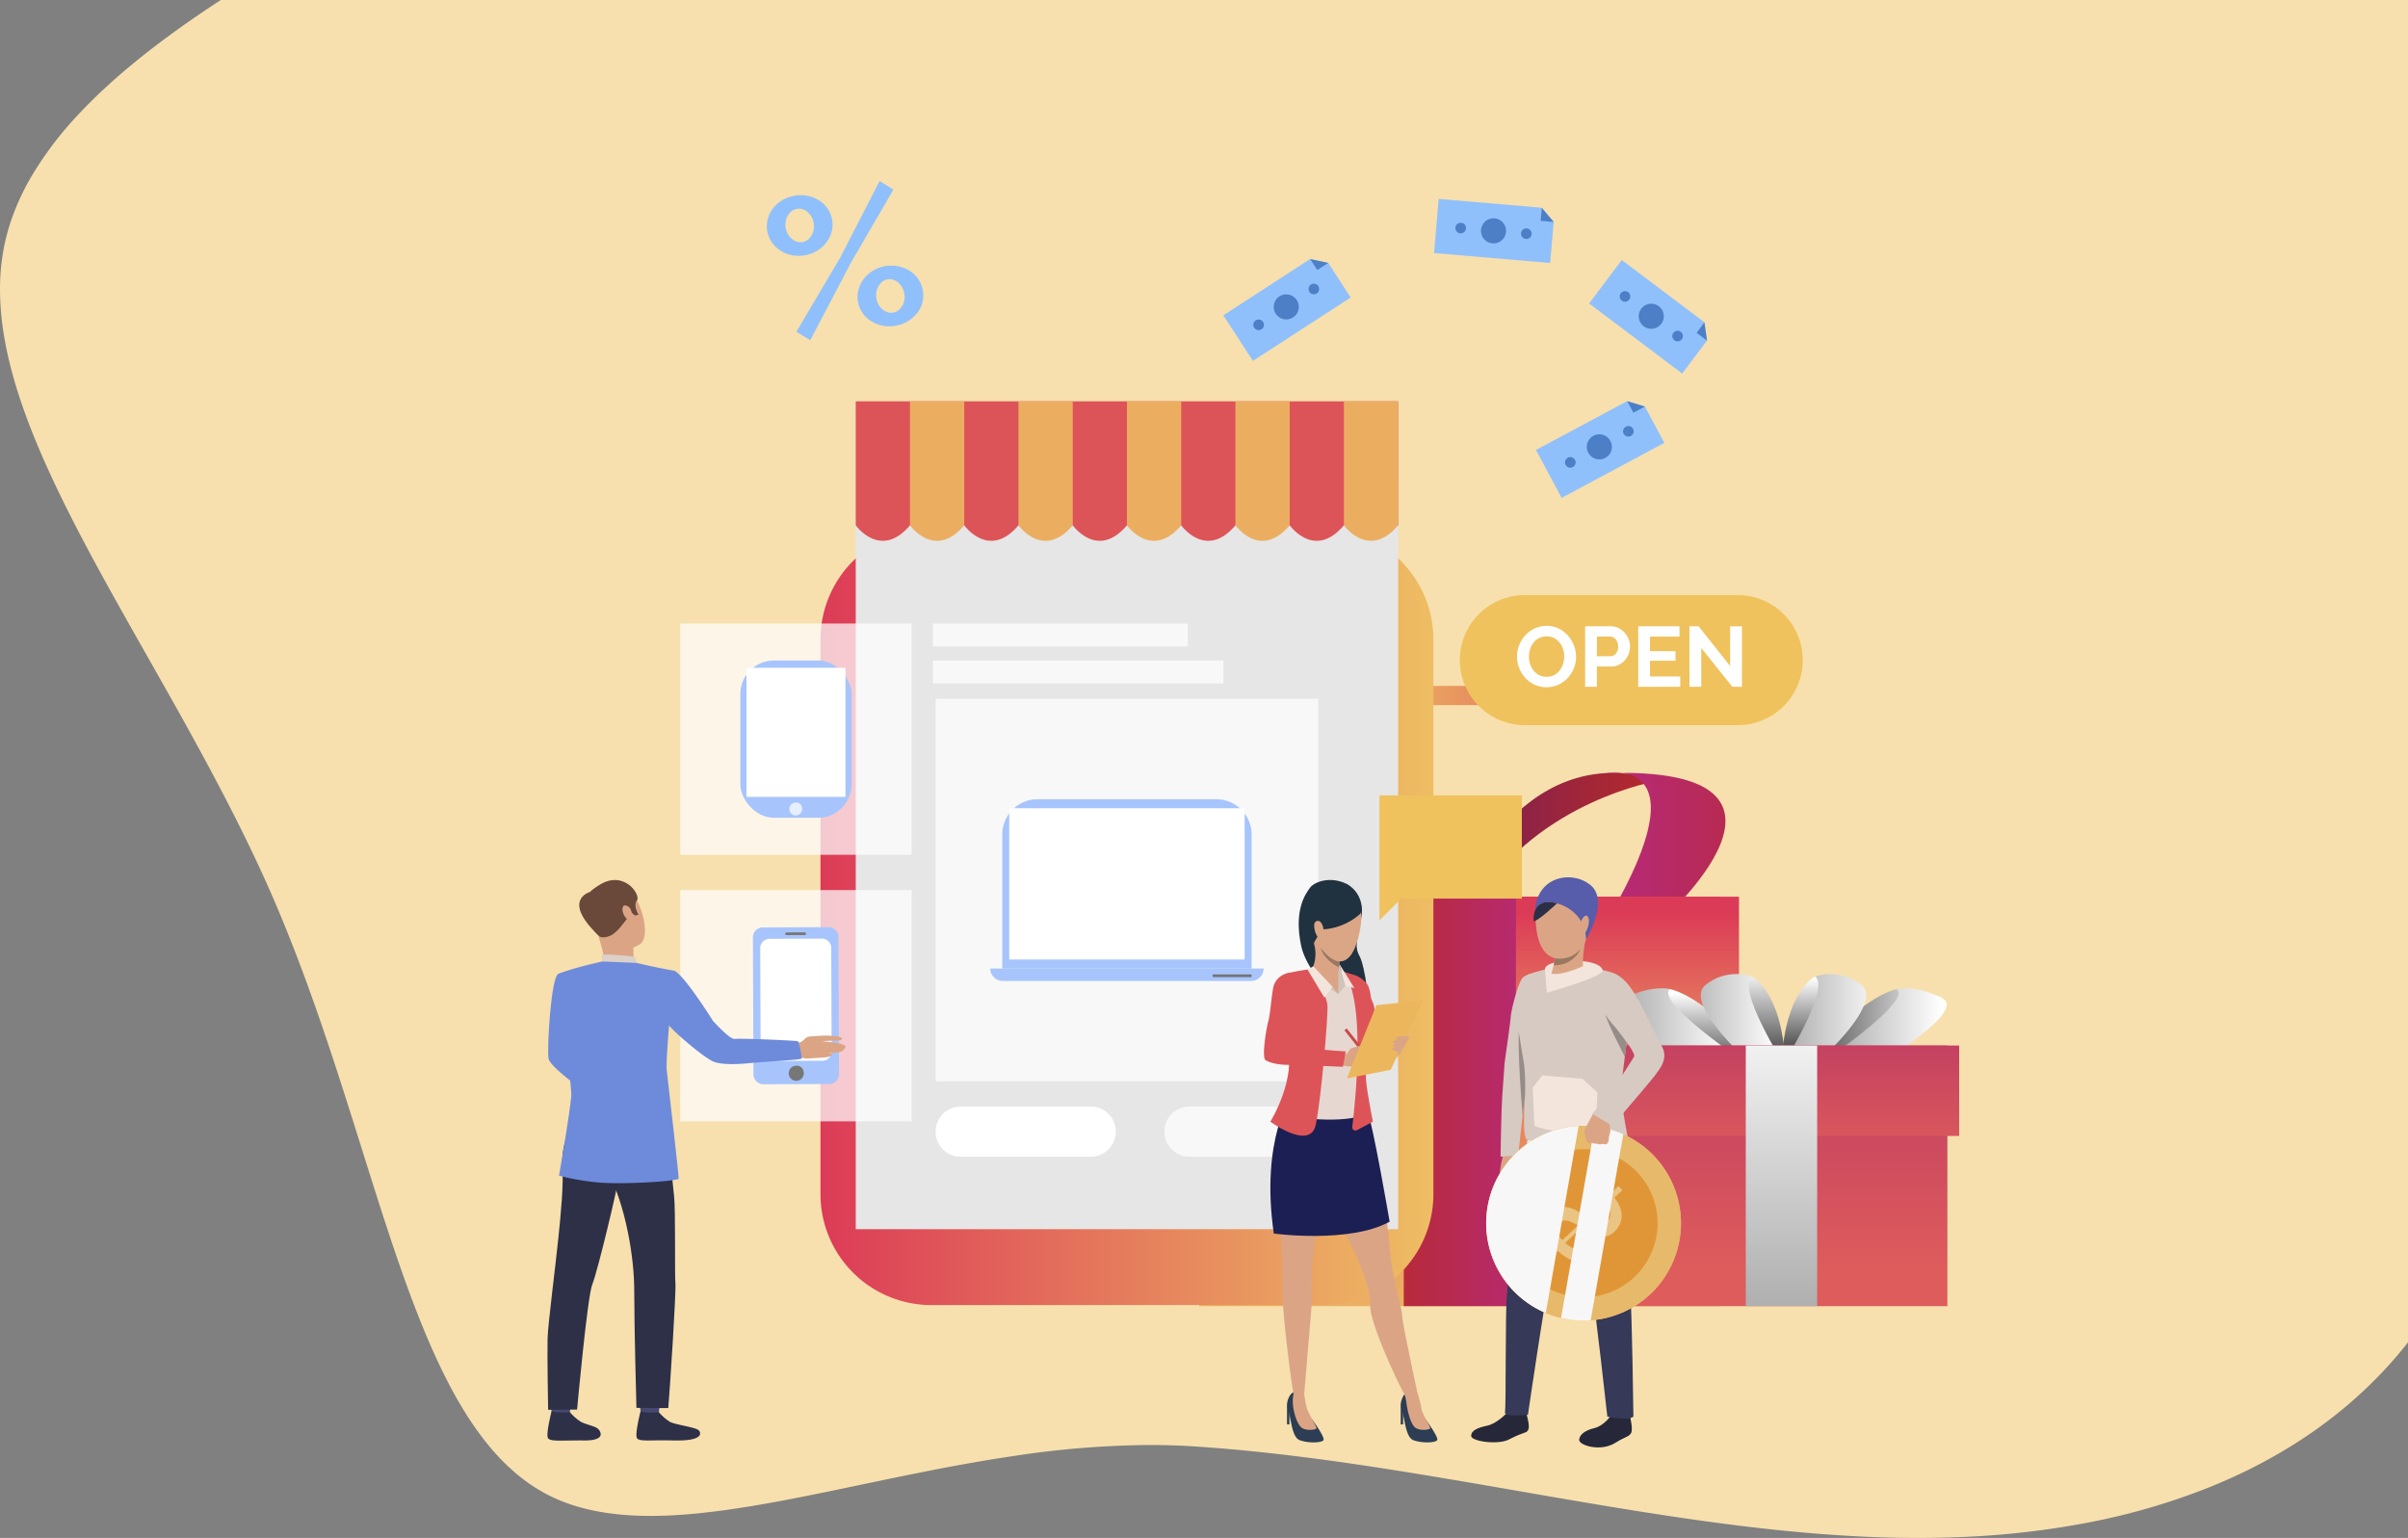 <svg xmlns="http://www.w3.org/2000/svg" xmlns:xlink="http://www.w3.org/1999/xlink" width="844.817" height="539.648" viewBox="0 0 844.817 539.648">
  <rect x="0" y="0" width="844.817" height="539.648" fill="#808080" stroke="none"/>
  <defs>
    <linearGradient id="linear-gradient" y1="0.5" x2="1" y2="0.5" gradientUnits="objectBoundingBox">
      <stop offset="0" stop-color="#761e51"/>
      <stop offset="1" stop-color="#b72a2a"/>
    </linearGradient>
    <linearGradient id="linear-gradient-2" y1="0.5" x2="1" y2="0.5" gradientUnits="objectBoundingBox">
      <stop offset="0" stop-color="#b72a7b"/>
      <stop offset="1" stop-color="#b72a2a"/>
    </linearGradient>
    <linearGradient id="linear-gradient-3" y1="0.5" x2="1" y2="0.5" gradientUnits="objectBoundingBox">
      <stop offset="0" stop-color="#7a1f53"/>
      <stop offset="1" stop-color="#b72a2a"/>
    </linearGradient>
    <linearGradient id="linear-gradient-5" x1="0.5" y1="1.141" x2="0.5" y2="-0.217" gradientUnits="objectBoundingBox">
      <stop offset="0" stop-color="#eebe63"/>
      <stop offset="1" stop-color="#dc3b57"/>
    </linearGradient>
    <linearGradient id="linear-gradient-6" y1="1.902" y2="0.131" xlink:href="#linear-gradient-5"/>
    <linearGradient id="linear-gradient-7" x1="1.256" y1="0.5" x2="-0.306" y2="0.5" xlink:href="#linear-gradient-2"/>
    <linearGradient id="linear-gradient-8" x1="0.5" y1="0.838" x2="0.5" y2="-0.055" gradientUnits="objectBoundingBox">
      <stop offset="0.005" stop-color="#595959"/>
      <stop offset="1" stop-color="#fff"/>
    </linearGradient>
    <linearGradient id="linear-gradient-9" x1="0.5" y1="1.177" x2="0.5" y2="0.059" xlink:href="#linear-gradient-8"/>
    <linearGradient id="linear-gradient-10" y1="0.5" x2="1" y2="0.5" gradientUnits="objectBoundingBox">
      <stop offset="0.005" stop-color="#b0b0b0"/>
      <stop offset="1" stop-color="#fff"/>
    </linearGradient>
    <linearGradient id="linear-gradient-12" x1="0.5" y1="0.79" x2="0.5" y2="0.052" xlink:href="#linear-gradient-8"/>
    <linearGradient id="linear-gradient-13" x1="0" y1="0.5" x2="1" y2="0.5" xlink:href="#linear-gradient-8"/>
    <linearGradient id="linear-gradient-16" x1="0.5" y1="0.854" x2="0.5" y2="-0.262" gradientUnits="objectBoundingBox">
      <stop offset="0" stop-color="#de5c5c"/>
      <stop offset="1" stop-color="#b73364"/>
    </linearGradient>
    <linearGradient id="linear-gradient-17" x1="0.5" y1="1.282" x2="0.5" y2="-0.665" xlink:href="#linear-gradient-16"/>
    <linearGradient id="linear-gradient-18" x1="0.5" y1="0.992" x2="0.5" y2="-0.209" xlink:href="#linear-gradient-10"/>
    <linearGradient id="linear-gradient-19" x1="0" y1="0.5" x2="1" y2="0.5" xlink:href="#linear-gradient-5"/>
  </defs>
  <g id="N-Home_4" data-name="N-Home – 4" transform="translate(-510.756 0)">
    <path id="N-Home_4-2" data-name="N-Home – 4" d="M3288.645,2022.667c-10.876,0-22.091-.46-34.285-1.409-10.869-.845-22.277-2.062-34.875-3.719-23.412-3.08-47.52-7.262-70.834-11.306-18.857-3.271-38.357-6.654-57.464-9.451-21.437-3.139-40.059-5.187-56.93-6.261-4.847-.309-9.879-.465-14.958-.465a328.514,328.514,0,0,0-48.083,3.887c-16.338,2.412-32.429,5.679-46.228,8.552-2.368.493-4.755.993-7.064,1.476l-.065.014c-26.884,5.63-52.276,10.948-73.864,10.948-14.5,0-26.245-2.4-35.906-7.328a59.491,59.491,0,0,1-11.4-7.657,77.554,77.554,0,0,1-10.013-10.359c-5.928-7.329-11.421-16.394-16.793-27.711-10.068-21.212-18.362-47.626-27.144-75.591-4.554-14.5-9.263-29.5-14.479-44.638-5.9-17.136-11.624-31.984-17.488-45.393-12.682-28.843-28.325-56.456-43.454-83.161-15.517-27.391-30.174-53.263-39.885-77.485-5.2-12.96-8.567-24.413-10.306-35.011a98.865,98.865,0,0,1-1.369-16.469,76.447,76.447,0,0,1,1.677-15.739,74.649,74.649,0,0,1,3.739-12.094,88.158,88.158,0,0,1,5.758-11.634,124.618,124.618,0,0,1,16.812-22c12.111-12.862,28.293-25.831,49.472-39.647h767.359v471.025c-17.264,21.987-40.576,39.037-69.288,50.677a233.071,233.071,0,0,1-43.308,12.625,299.813,299.813,0,0,1-46.745,5.1C3297.143,2022.593,3292.908,2022.667,3288.645,2022.667Z" transform="translate(-2105 -1483.019)" fill="#f7e0ad"/>
    <g id="Group_693" data-name="Group 693" transform="translate(-552.631)">
      <g id="Group_692" data-name="Group 692" transform="translate(1255.457 63.537)">
        <g id="Group_691" data-name="Group 691">
          <g id="Group_573" data-name="Group 573" transform="translate(222.155 207.455)">
            <path id="Path_870" data-name="Path 870" d="M2231.34,886.065s-21.718-59.68-71.906-43.983c0,0,42.34,6.792,64.059,42.269S2231.34,886.065,2231.34,886.065Z" transform="translate(-2126.643 -839.239)" fill="url(#linear-gradient)"/>
            <path id="Path_871" data-name="Path 871" d="M2139.9,839.17s-34.889-7.19-1.309,50.3l-17.714,2.071S2058,836.433,2139.9,839.17Z" transform="translate(-2088.086 -838.882)" fill="url(#linear-gradient-2)"/>
            <path id="Path_872" data-name="Path 872" d="M2321.458,886.065s21.718-59.68,71.906-43.983c0,0-42.341,6.792-64.059,42.269S2321.458,886.065,2321.458,886.065Z" transform="translate(-2225.298 -839.239)" fill="url(#linear-gradient-3)"/>
            <path id="Path_873" data-name="Path 873" d="M2470.057,839.17s34.888-7.19,1.308,50.3l17.715,2.071S2551.959,836.433,2470.057,839.17Z" transform="translate(-2321.013 -838.882)" fill="url(#linear-gradient-2)"/>
            <path id="Path_874" data-name="Path 874" d="M2330.916,947.492l-5.966,2.692-1.6.722s-23.482-6.6-10.305-12.252a13.156,13.156,0,0,1,8.079-1.066C2328.205,939.127,2330.916,947.492,2330.916,947.492Z" transform="translate(-2220.25 -900.495)" fill="#dc4457"/>
            <path id="Path_875" data-name="Path 875" d="M2324.95,950.184l-1.6.722s-23.482-6.6-10.305-12.252a13.156,13.156,0,0,1,8.079-1.066l.045.012S2310.844,941.134,2324.95,950.184Z" transform="translate(-2220.25 -900.495)" fill="#b72a2e"/>
            <rect id="Rectangle_132" data-name="Rectangle 132" width="182.906" height="143.666" transform="translate(6.487 43.658)" fill="url(#linear-gradient-5)"/>
            <rect id="Rectangle_133" data-name="Rectangle 133" width="195.878" height="43.133" transform="translate(0 43.658)" fill="url(#linear-gradient-6)"/>
            <rect id="Rectangle_134" data-name="Rectangle 134" width="39.349" height="143.666" transform="translate(78.265 43.658)" fill="url(#linear-gradient-7)"/>
          </g>
          <g id="Group_574" data-name="Group 574" transform="translate(370.594 278.249)">
            <path id="Path_876" data-name="Path 876" d="M2586.973,1029.659s10.452,4.815,11.743,30.183-23.86-29.693-23.86-29.693S2583.214,1028.485,2586.973,1029.659Z" transform="translate(-2535.029 -1028.791)" fill="url(#linear-gradient-8)"/>
            <path id="Path_877" data-name="Path 877" d="M2504.459,1042.2s11.129,1.805,27.878,21.494-43.538-18.519-43.538-18.519S2493.81,1042.983,2504.459,1042.2Z" transform="translate(-2481.179 -1036.902)" fill="url(#linear-gradient-9)"/>
            <path id="Path_878" data-name="Path 878" d="M2522.03,1063.436s-25.819-18.148-20.65-21.751c0,0-5.795-1.722-15.66,2.976s23.114,23.8,23.114,23.8S2521.384,1066.708,2522.03,1063.436Z" transform="translate(-2478.1 -1036.386)" fill="url(#linear-gradient-10)"/>
            <path id="Path_879" data-name="Path 879" d="M2586.278,1055.922s-14.17-23.371-9-27.012a17.252,17.252,0,0,0-16.208,2.936c-7.869,6.224,13.976,25.837,13.976,25.837Z" transform="translate(-2525.331 -1028.042)" fill="url(#linear-gradient-10)"/>
            <path id="Path_880" data-name="Path 880" d="M2646.807,1029.659s-10.453,4.815-11.744,30.183,23.861-29.693,23.861-29.693S2650.564,1028.485,2646.807,1029.659Z" transform="translate(-2572.673 -1028.791)" fill="url(#linear-gradient-12)"/>
            <path id="Path_881" data-name="Path 881" d="M2691.587,1042.2s-11.13,1.805-27.879,21.494,43.537-18.519,43.537-18.519S2702.235,1042.983,2691.587,1042.2Z" transform="translate(-2588.788 -1036.902)" fill="url(#linear-gradient-13)"/>
            <path id="Path_882" data-name="Path 882" d="M2687.937,1063.436s25.818-18.148,20.65-21.751c0,0,5.794-1.722,15.658,2.976s-23.113,23.8-23.113,23.8S2688.581,1066.708,2687.937,1063.436Z" transform="translate(-2605.789 -1036.386)" fill="url(#linear-gradient-10)"/>
            <path id="Path_883" data-name="Path 883" d="M2642.465,1055.922s14.171-23.371,9-27.012a17.25,17.25,0,0,1,16.207,2.936c7.869,6.224-13.977,25.837-13.977,25.837Z" transform="translate(-2577.335 -1028.042)" fill="url(#linear-gradient-10)"/>
            <rect id="Rectangle_135" data-name="Rectangle 135" width="116.426" height="91.448" transform="translate(4.129 25.081)" fill="url(#linear-gradient-16)"/>
            <rect id="Rectangle_136" data-name="Rectangle 136" width="124.683" height="31.731" transform="translate(0 25.081)" fill="url(#linear-gradient-17)"/>
            <rect id="Rectangle_137" data-name="Rectangle 137" width="25.047" height="91.448" transform="translate(49.819 25.081)" fill="url(#linear-gradient-18)"/>
          </g>
          <rect id="Rectangle_138" data-name="Rectangle 138" width="120.301" height="6.734" transform="translate(282.388 177.146)" fill="url(#linear-gradient-19)"/>
          <rect id="Rectangle_139" data-name="Rectangle 139" width="120.301" height="6.733" transform="translate(282.388 151.884)" fill="url(#linear-gradient-19)"/>
          <g id="Group_575" data-name="Group 575" transform="translate(95.787 121.927)">
            <path id="Rectangle_140" data-name="Rectangle 140" d="M38.936,0H176.095A38.936,38.936,0,0,1,215.03,38.936V233.543a38.936,38.936,0,0,1-38.936,38.936H38.929A38.929,38.929,0,0,1,0,233.55V38.936A38.936,38.936,0,0,1,38.936,0Z" transform="translate(215.03 272.478) rotate(180)" fill="url(#linear-gradient-19)"/>
          </g>
          <rect id="Rectangle_141" data-name="Rectangle 141" width="190.29" height="262.746" transform="translate(108.158 105.026)" fill="#e6e6e6"/>
          <path id="Path_884" data-name="Path 884" d="M1957.5,491.058v43.507h-19.022c-10.345,12.255-19.022,0-19.022,0h-19.022c-10.369,12.255-19.046,0-19.046,0h-19.022c-10.369,12.255-19.022,0-19.022,0H1824.3c-10.346,12.255-19.024,0-19.024,0h-19.021c-10.37,12.255-19.047,0-19.047,0V491.058Z" transform="translate(-1659.054 -413.779)" fill="#dd5458"/>
          <g id="Group_576" data-name="Group 576" transform="translate(127.192 77.279)">
            <path id="Path_885" data-name="Path 885" d="M1818.079,534.583s8.673,12.257,19.03,0V491.078h-19.03Z" transform="translate(-1818.079 -491.07)" fill="#ebae61"/>
            <path id="Path_886" data-name="Path 886" d="M1919.772,534.583s8.674,12.257,19.03,0V491.078h-19.03Z" transform="translate(-1881.712 -491.07)" fill="#ebae61"/>
            <path id="Path_887" data-name="Path 887" d="M2021.463,534.583s8.674,12.257,19.03,0V491.078h-19.03Z" transform="translate(-1945.345 -491.07)" fill="#ebae61"/>
            <path id="Path_888" data-name="Path 888" d="M2123.157,534.583s8.673,12.257,19.03,0V491.078h-19.03Z" transform="translate(-2008.979 -491.07)" fill="#ebae61"/>
            <path id="Path_889" data-name="Path 889" d="M2243.863,491.058v43.507c-10.344,12.255-19.022,0-19.022,0V491.058Z" transform="translate(-2072.607 -491.058)" fill="#ebae61"/>
          </g>
          <path id="Rectangle_142" data-name="Rectangle 142" d="M22.817,0H97.484A22.817,22.817,0,0,1,120.3,22.817v0A22.817,22.817,0,0,1,97.484,45.635H22.819A22.819,22.819,0,0,1,0,22.817v0A22.817,22.817,0,0,1,22.817,0Z" transform="translate(320.095 145.276)" fill="#efc25d"/>
          <g id="Group_577" data-name="Group 577" transform="translate(340.153 156.072)">
            <path id="Path_890" data-name="Path 890" d="M2397.45,723.123a9.654,9.654,0,0,1-4.232-.913,10.409,10.409,0,0,1-3.261-2.422,11.233,11.233,0,0,1-2.855-7.433,10.677,10.677,0,0,1,.792-4.068,11.235,11.235,0,0,1,2.184-3.44,10.41,10.41,0,0,1,3.3-2.378,9.819,9.819,0,0,1,4.156-.88,9.332,9.332,0,0,1,4.2.94,10.512,10.512,0,0,1,3.245,2.468,11.382,11.382,0,0,1,2.093,3.469,10.922,10.922,0,0,1,.748,3.948,10.751,10.751,0,0,1-.777,4.053,11.009,11.009,0,0,1-2.153,3.411,10.359,10.359,0,0,1-3.29,2.361A9.8,9.8,0,0,1,2397.45,723.123Zm-6.161-10.768a8.53,8.53,0,0,0,.419,2.662,7.11,7.11,0,0,0,1.212,2.274,6.021,6.021,0,0,0,1.944,1.583,6.01,6.01,0,0,0,5.263-.015,6.022,6.022,0,0,0,1.944-1.63,7.274,7.274,0,0,0,1.2-2.289,8.506,8.506,0,0,0,.4-2.586,8.29,8.29,0,0,0-.434-2.661,7.39,7.39,0,0,0-1.226-2.274,5.884,5.884,0,0,0-1.945-1.57,6.064,6.064,0,0,0-5.249.03,5.914,5.914,0,0,0-1.945,1.615,7.24,7.24,0,0,0-1.181,2.273A8.484,8.484,0,0,0,2391.289,712.355Z" transform="translate(-2387.102 -701.589)" fill="#fff"/>
            <path id="Path_891" data-name="Path 891" d="M2450.953,723.22V701.984h9a6.007,6.007,0,0,1,2.706.614,7.017,7.017,0,0,1,2.139,1.615,7.629,7.629,0,0,1,1.406,2.273,6.859,6.859,0,0,1,.508,2.557,7.458,7.458,0,0,1-1.824,4.875,6.615,6.615,0,0,1-2.094,1.585,6.049,6.049,0,0,1-2.692.6h-5.024v7.118Zm4.127-10.736h4.787a2.369,2.369,0,0,0,1.9-.928,3.841,3.841,0,0,0,.762-2.512,4.145,4.145,0,0,0-.24-1.45,3.5,3.5,0,0,0-.629-1.093,2.5,2.5,0,0,0-.912-.673,2.688,2.688,0,0,0-1.062-.225h-4.605Z" transform="translate(-2427.056 -701.836)" fill="#fff"/>
            <path id="Path_892" data-name="Path 892" d="M2515.485,719.6v3.618H2500.74V701.984h14.477V705.6h-10.349v5.115h8.943v3.35h-8.943V719.6Z" transform="translate(-2458.21 -701.836)" fill="#fff"/>
            <path id="Path_893" data-name="Path 893" d="M2552.9,709.61v13.61h-4.127V701.984h3.2l11.066,13.938V702.016h4.127v21.2h-3.349Z" transform="translate(-2488.264 -701.836)" fill="#fff"/>
          </g>
          <rect id="Rectangle_143" data-name="Rectangle 143" width="134.249" height="134.249" transform="translate(136.179 181.661)" fill="#fff" opacity="0.72"/>
          <rect id="Rectangle_144" data-name="Rectangle 144" width="81.15" height="81.15" transform="translate(46.608 155.249)" fill="#fff" opacity="0.72"/>
          <rect id="Rectangle_145" data-name="Rectangle 145" width="81.15" height="81.149" transform="translate(46.608 248.786)" fill="#fff" opacity="0.72"/>
          <g id="Group_583" data-name="Group 583" transform="translate(76.962)">
            <path id="Path_898" data-name="Path 898" d="M2088.92,304a12.123,12.123,0,0,1-4.628-.033,11.608,11.608,0,0,1-3.98-1.607,10.852,10.852,0,0,1-3-2.883,9.6,9.6,0,0,1-1.622-3.943,9.708,9.708,0,0,1,.177-4.226,10.4,10.4,0,0,1,1.827-3.736,11.932,11.932,0,0,1,3.2-2.839,12.125,12.125,0,0,1,4.333-1.62,12.259,12.259,0,0,1,4.593.04,11.872,11.872,0,0,1,4.009,1.566,10.44,10.44,0,0,1,3,2.882,9.724,9.724,0,0,1,1.616,3.909,9.615,9.615,0,0,1-.171,4.259,10.914,10.914,0,0,1-1.827,3.737,11.511,11.511,0,0,1-3.223,2.881A12.213,12.213,0,0,1,2088.92,304Zm-.818-4.618a3.849,3.849,0,0,0,1.81-.819,5.855,5.855,0,0,0,2.064-3.6,6.747,6.747,0,0,0-.016-2.307,6.192,6.192,0,0,0-2.174-3.847,4.471,4.471,0,0,0-3.745-1.079,3.882,3.882,0,0,0-1.81.819,5.953,5.953,0,0,0-2.072,3.565,6.484,6.484,0,0,0,.011,2.273,6.318,6.318,0,0,0,2.181,3.88A4.433,4.433,0,0,0,2088.1,299.382Zm-2.184,31.454,15.427-26.12L2115.1,277.97l4.863,2.98-14.88,25.595-14.3,27.271Zm34.818-2.107a12.163,12.163,0,0,1-4.627-.034,11.87,11.87,0,0,1-3.974-1.572,10.518,10.518,0,0,1-2.994-2.847,9.994,9.994,0,0,1-1.45-8.2,10.924,10.924,0,0,1,1.828-3.735,11.6,11.6,0,0,1,3.187-2.875,12.333,12.333,0,0,1,12.978.015,10.277,10.277,0,0,1,3,2.881,10.358,10.358,0,0,1,1.452,8.2,9.842,9.842,0,0,1-1.834,3.7,12.379,12.379,0,0,1-3.228,2.845A12.1,12.1,0,0,1,2120.736,328.729Zm-.818-4.619a3.872,3.872,0,0,0,1.812-.818,5.96,5.96,0,0,0,2.071-3.566,6.724,6.724,0,0,0-.832-4.509,6.819,6.819,0,0,0-1.4-1.671,4.859,4.859,0,0,0-1.77-.967,4.167,4.167,0,0,0-1.941-.118,3.875,3.875,0,0,0-1.809.817,5.909,5.909,0,0,0-1.325,1.55,5.8,5.8,0,0,0-.74,2.051,6.75,6.75,0,0,0,.017,2.306,6.175,6.175,0,0,0,2.173,3.847A4.465,4.465,0,0,0,2119.918,324.11Z" transform="translate(-2075.538 -277.97)" fill="#90c0fc"/>
          </g>
          <path id="Rectangle_146" data-name="Rectangle 146" d="M8.809,0h45.61a8.807,8.807,0,0,1,8.807,8.807v0a8.807,8.807,0,0,1-8.807,8.807H8.806A8.806,8.806,0,0,1,0,8.809v0A8.809,8.809,0,0,1,8.809,0Z" transform="translate(136.179 324.738)" fill="#fff"/>
          <path id="Rectangle_147" data-name="Rectangle 147" d="M8.806,0H45.179a8.806,8.806,0,0,1,8.806,8.806v0a8.809,8.809,0,0,1-8.809,8.809H8.808A8.808,8.808,0,0,1,0,8.806v0A8.806,8.806,0,0,1,8.806,0Z" transform="translate(216.442 324.738)" fill="#fff" opacity="0.72"/>
          <rect id="Rectangle_148" data-name="Rectangle 148" width="89.455" height="8.03" transform="translate(135.215 155.249)" fill="#fff" opacity="0.72"/>
          <rect id="Rectangle_149" data-name="Rectangle 149" width="101.925" height="8.03" transform="translate(135.215 168.23)" fill="#fff" opacity="0.72"/>
          <g id="Group_585" data-name="Group 585" transform="translate(67.664 168.23)">
            <rect id="Rectangle_150" data-name="Rectangle 150" width="39.038" height="55.189" rx="11.762" fill="#a7c5fc"/>
            <rect id="Rectangle_151" data-name="Rectangle 151" width="34.722" height="45.29" transform="translate(2.157 2.553)" fill="#fff"/>
            <path id="Path_903" data-name="Path 903" d="M1709.534,868.953a2.255,2.255,0,1,1-2.172-1.648A1.964,1.964,0,0,1,1709.534,868.953Z" transform="translate(-1687.912 -817.443)" fill="#fff" opacity="0.72"/>
          </g>
          <g id="Group_586" data-name="Group 586" transform="translate(155.349 216.908)">
            <path id="Rectangle_152" data-name="Rectangle 152" d="M12.385,0h62.7A12.389,12.389,0,0,1,87.471,12.389v47a0,0,0,0,1,0,0H0a0,0,0,0,1,0,0V12.385A12.385,12.385,0,0,1,12.385,0Z" transform="translate(4.219)" fill="#a7c5fc"/>
            <rect id="Rectangle_153" data-name="Rectangle 153" width="82.588" height="53.071" transform="translate(6.66 3.161)" fill="#fff"/>
            <path id="Rectangle_154" data-name="Rectangle 154" d="M0,0H95.908a0,0,0,0,1,0,0V0a4.364,4.364,0,0,1-4.364,4.364H4.362A4.362,4.362,0,0,1,0,0V0A0,0,0,0,1,0,0Z" transform="translate(0 59.393)" fill="#a7c5fc"/>
            <rect id="Rectangle_155" data-name="Rectangle 155" width="13.653" height="0.942" transform="translate(78.037 61.472)" fill="#747474"/>
          </g>
          <g id="Group_587" data-name="Group 587" transform="translate(72.075 261.789)">
            <path id="Path_904" data-name="Path 904" d="M1697.546,1039.1l-23.028.1a3.5,3.5,0,0,1-3.508-3.479l-.2-48.059a3.492,3.492,0,0,1,3.478-3.507l23.028-.1a3.492,3.492,0,0,1,3.508,3.478l.2,48.061A3.492,3.492,0,0,1,1697.546,1039.1Z" transform="translate(-1670.809 -984.06)" fill="#a7c5fc"/>
            <path id="Path_905" data-name="Path 905" d="M1699.479,1037.66l-18.38.077a3.266,3.266,0,0,1-3.279-3.25l-.153-36.329a3.263,3.263,0,0,1,3.252-3.277l18.381-.078a3.263,3.263,0,0,1,3.279,3.252l.153,36.328A3.266,3.266,0,0,1,1699.479,1037.66Z" transform="translate(-1675.101 -990.781)" fill="#fff"/>
            <path id="Path_906" data-name="Path 906" d="M1707.968,988.943l-6.356.027a.47.47,0,0,0-.469.472h0a.469.469,0,0,0,.472.469l6.356-.025a.471.471,0,0,0,.469-.474h0A.47.47,0,0,0,1707.968,988.943Z" transform="translate(-1689.79 -987.115)" fill="#777"/>
            <path id="Path_907" data-name="Path 907" d="M1709.705,1116.01a2.649,2.649,0,1,1-2.588-2.026A2.348,2.348,0,0,1,1709.705,1116.01Z" transform="translate(-1691.923 -1065.359)" fill="#777"/>
          </g>
          <g id="Group_588" data-name="Group 588" transform="translate(311.042 6.255)">
            <path id="Path_908" data-name="Path 908" d="M2397.505,547.016l-1.237,14.407-40.74-3.494,1.631-19,36.145,3.1.179.212,3.836,4.553Z" transform="translate(-2355.528 -538.927)" fill="#90c0fc"/>
            <path id="Path_909" data-name="Path 909" d="M2460.068,552.267l-4.558-.392.391-4.556.076.089.169.2,3.638,4.318Z" transform="translate(-2418.091 -544.179)" fill="#4d7fc7"/>
            <path id="Path_910" data-name="Path 910" d="M2408.322,561.928a4.4,4.4,0,1,1-4.008-4.76A4.4,4.4,0,0,1,2408.322,561.928Z" transform="translate(-2383.068 -550.331)" fill="#4d7fc7"/>
            <path id="Path_911" data-name="Path 911" d="M2440.791,568.595a1.859,1.859,0,1,1-1.693-2.013A1.86,1.86,0,0,1,2440.791,568.595Z" transform="translate(-2406.558 -556.227)" fill="#4d7fc7"/>
            <path id="Path_912" data-name="Path 912" d="M2375.576,563a1.86,1.86,0,1,1,1.693,2.012A1.859,1.859,0,0,1,2375.576,563Z" transform="translate(-2368.069 -552.927)" fill="#4d7fc7"/>
          </g>
          <g id="Group_589" data-name="Group 589" transform="translate(346.796 77.229)">
            <path id="Path_913" data-name="Path 913" d="M2535.492,462l6.828,12.748-36.045,19.306-9.005-16.81,31.979-17.129.266.081,5.7,1.721Z" transform="translate(-2497.27 -460.118)" fill="#90c0fc"/>
            <path id="Path_914" data-name="Path 914" d="M2589.043,462.03l-4.033,2.161-2.159-4.031.112.034.253.076,5.405,1.632Z" transform="translate(-2550.821 -460.144)" fill="#4d7fc7"/>
            <path id="Path_915" data-name="Path 915" d="M2553.231,493.518a4.4,4.4,0,1,1-5.954-1.8A4.4,4.4,0,0,1,2553.231,493.518Z" transform="translate(-2527.108 -479.564)" fill="#4d7fc7"/>
            <path id="Path_916" data-name="Path 916" d="M2582.448,484.39a1.86,1.86,0,1,1-2.517-.762A1.86,1.86,0,0,1,2582.448,484.39Z" transform="translate(-2548.38 -474.691)" fill="#4d7fc7"/>
            <path id="Path_917" data-name="Path 917" d="M2524.749,515.294a1.86,1.86,0,1,1,2.519.762A1.859,1.859,0,0,1,2524.749,515.294Z" transform="translate(-2514.327 -492.931)" fill="#4d7fc7"/>
          </g>
          <g id="Group_590" data-name="Group 590" transform="translate(365.448 27.709)">
            <path id="Path_918" data-name="Path 918" d="M2449.846,373.683l-8.7,11.553-32.667-24.594,11.47-15.236,28.982,21.819.039.277.833,5.895Z" transform="translate(-2408.482 -345.406)" fill="#90c0fc"/>
            <path id="Path_919" data-name="Path 919" d="M2512.895,410.252l-3.655-2.751,2.75-3.654.016.116.038.262.79,5.59Z" transform="translate(-2471.531 -381.975)" fill="#4d7fc7"/>
            <path id="Path_920" data-name="Path 920" d="M2462.933,393.4a4.4,4.4,0,1,1-.869-6.16A4.4,4.4,0,0,1,2462.933,393.4Z" transform="translate(-2437.603 -371.03)" fill="#4d7fc7"/>
            <path id="Path_921" data-name="Path 921" d="M2489.81,414.683a1.86,1.86,0,1,1-.369-2.6A1.862,1.862,0,0,1,2489.81,414.683Z" transform="translate(-2457.279 -386.892)" fill="#4d7fc7"/>
            <path id="Path_922" data-name="Path 922" d="M2437.519,375.315a1.859,1.859,0,1,1,.367,2.6A1.858,1.858,0,0,1,2437.519,375.315Z" transform="translate(-2426.417 -363.657)" fill="#4d7fc7"/>
          </g>
          <g id="Group_591" data-name="Group 591" transform="translate(237.116 27.362)">
            <path id="Path_923" data-name="Path 923" d="M2562.875,237.613l7.872,12.13L2536.445,272l-10.381-16,30.433-19.748.272.059,5.823,1.239Z" transform="translate(-2526.064 -236.256)" fill="#90c0fc"/>
            <path id="Path_924" data-name="Path 924" d="M2613.842,237.632,2610,240.121l-2.489-3.835.115.026.258.054,5.523,1.174Z" transform="translate(-2577.031 -236.274)" fill="#4d7fc7"/>
            <path id="Path_925" data-name="Path 925" d="M2581.384,271.368a4.4,4.4,0,1,1-6.084-1.295A4.4,4.4,0,0,1,2581.384,271.368Z" transform="translate(-2555.618 -256.973)" fill="#4d7fc7"/>
            <path id="Path_926" data-name="Path 926" d="M2609.394,260.193a1.86,1.86,0,1,1-2.573-.547A1.863,1.863,0,0,1,2609.394,260.193Z" transform="translate(-2576.067 -250.705)" fill="#4d7fc7"/>
            <path id="Path_927" data-name="Path 927" d="M2554.485,295.822a1.86,1.86,0,1,1,2.573.547A1.861,1.861,0,0,1,2554.485,295.822Z" transform="translate(-2543.661 -271.731)" fill="#4d7fc7"/>
          </g>
          <g id="Group_593" data-name="Group 593" transform="translate(291.902 215.556)">
            <g id="Group_592" data-name="Group 592">
              <path id="Path_928" data-name="Path 928" d="M2308.133,860.529H2258.18v43.834l7.625-7.627h42.327Z" transform="translate(-2258.18 -860.529)" fill="#efc25d"/>
            </g>
          </g>
          <g id="Group_630" data-name="Group 630" transform="translate(251.378 245.245)">
            <g id="Group_596" data-name="Group 596" transform="translate(12.192)">
              <g id="Group_595" data-name="Group 595">
                <g id="Group_594" data-name="Group 594">
                  <path id="Path_929" data-name="Path 929" d="M2199.438,941.3s6.6,3.228,4.964,12-2.353,9.96-.529,13.389,3.977,18.061,2.336,20.834-20.323-12.186-22.914-24.736,1.642-18.134,3.138-20.213S2193.614,938.349,2199.438,941.3Z" transform="translate(-2182.475 -939.856)" fill="#20313f"/>
                </g>
              </g>
            </g>
            <g id="Group_597" data-name="Group 597" transform="translate(30.981 33.135)">
              <path id="Path_930" data-name="Path 930" d="M2232.679,1028.391a9.178,9.178,0,0,1,5.243,3.458c1.311,1.93,1.417,6.218,1.606,7.026s2.695,9.949,2.695,9.949l-6.995,4.687Z" transform="translate(-2232.679 -1028.391)" fill="#dd5458"/>
            </g>
            <g id="Group_598" data-name="Group 598" transform="translate(47.96 179.695)">
              <path id="Path_931" data-name="Path 931" d="M2286.907,1429.737s4.563,6.143,3.938,7.117-5.426,1.113-8.347,0-2.991-8.313-4.313-11.407c-.552-1.294.632-5.118,2.3-5.4a7.02,7.02,0,0,1,3.475.538S2282.229,1424.946,2286.907,1429.737Z" transform="translate(-2278.048 -1419.993)" fill="#2c3d54"/>
            </g>
            <g id="Group_600" data-name="Group 600" transform="translate(49.336 179.606)">
              <g id="Group_599" data-name="Group 599">
                <path id="Path_932" data-name="Path 932" d="M2286.287,1420.389a29.022,29.022,0,0,1,1.311,5.116c.291,2.072,3.251,6.471,3.112,7.028s-3.9,1.06-5.425-.374-2.516-5.608-2.853-8.1a20.065,20.065,0,0,0-.709-3.472S2284.826,1418.86,2286.287,1420.389Z" transform="translate(-2281.723 -1419.757)" fill="#dba585"/>
              </g>
            </g>
            <g id="Group_601" data-name="Group 601" transform="translate(8.071 179.698)">
              <path id="Path_933" data-name="Path 933" d="M2180.488,1429.843s4.4,6.041,3.773,7.016-5.426,1.113-8.348,0-2.991-8.313-4.312-11.407c-.554-1.294.631-5.118,2.3-5.4a7.491,7.491,0,0,1,3.617.6S2175.81,1425.053,2180.488,1429.843Z" transform="translate(-2171.464 -1420.001)" fill="#2c3d54"/>
            </g>
            <g id="Group_603" data-name="Group 603" transform="translate(10.131 179.47)">
              <g id="Group_602" data-name="Group 602">
                <path id="Path_934" data-name="Path 934" d="M2180.959,1420.271a41.109,41.109,0,0,0,.9,4.868c.556,2.019,3.547,6.609,3.408,7.166s-3.894,1.059-5.425-.374-2.712-5.589-2.853-8.1a13.4,13.4,0,0,1,.349-4.154A3.4,3.4,0,0,1,2180.959,1420.271Z" transform="translate(-2176.969 -1419.392)" fill="#dba585"/>
              </g>
            </g>
            <g id="Group_605" data-name="Group 605" transform="translate(3.471 67.039)">
              <g id="Group_604" data-name="Group 604">
                <path id="Path_935" data-name="Path 935" d="M2191.808,1132.262s3.917,18.219,4.816,22.807,3.418,26.8,3.687,30.58,4.088,18.01,3.907,19.361,5.659,28.452,5.659,28.452a3.514,3.514,0,0,1-4.1.145c-1.082-.751-12.81-25.373-12.81-32.118,0-9.325-6.895-21.5-7.784-23.583-8.265-19.38-6.638-25.305-7.717-26.566s-1.173.78-1.8,3.567-1.977,26.894-2.787,29.952-.18,13.4-.63,18.618-2.424,28.814-2.424,28.814-1.53,2.4-3.676.063c-.462-.5-3.7-26.287-3.793-32.493s-.187-14.763-.36-17.448c-1.667-25.719-5.762-29.391.688-47.592C2174.761,1100.74,2191.808,1132.262,2191.808,1132.262Z" transform="translate(-2159.174 -1118.98)" fill="#dba585"/>
              </g>
            </g>
            <g id="Group_606" data-name="Group 606" transform="translate(2.25 75.227)">
              <path id="Path_936" data-name="Path 936" d="M2163.467,1140.861s-11.157,15.616-6.354,48.833c0,0,26.462,3.6,40.641-4.164,0,0-5.863-34.247-7.987-39.577S2163.467,1140.861,2163.467,1140.861Z" transform="translate(-2155.912 -1140.86)" fill="#1c1f53"/>
            </g>
            <g id="Group_607" data-name="Group 607" transform="translate(47.976 184.608)">
              <path id="Path_937" data-name="Path 937" d="M2278.089,1433.121v6.433h.835v-4.974Z" transform="translate(-2278.089 -1433.121)" fill="#2c3d54"/>
            </g>
            <g id="Group_608" data-name="Group 608" transform="translate(8.086 184.608)">
              <path id="Path_938" data-name="Path 938" d="M2171.506,1433.121v6.433h.835v-4.974Z" transform="translate(-2171.506 -1433.121)" fill="#2c3d54"/>
            </g>
            <g id="Group_609" data-name="Group 609" transform="translate(4.361 30.641)">
              <path id="Path_939" data-name="Path 939" d="M2181.969,1021.944a43,43,0,0,0,5.538,2.225c1.427.286,6.965,7.479,7.935,10.105s0,6.566-2,11.192-.115,6.165-1.028,10.79a107.339,107.339,0,0,0-1.542,16.984c.171,2.568-23.092,3.053-28.4-1.628,0,0,5.335-7.992,6.021-9.135s.114-7.363-.514-8.963-4.808-15.193-4.808-15.193-3.419-10.44-.33-12.839c2.683-2.084,10-2.826,11.309-3.283A22.376,22.376,0,0,1,2181.969,1021.944Z" transform="translate(-2161.551 -1021.728)" fill="#e6d8d1"/>
            </g>
            <g id="Group_610" data-name="Group 610" transform="translate(25.972 29.395)">
              <path id="Path_940" data-name="Path 940" d="M2219.415,1029.021l2.5-2.923-2.169-7.7A50.793,50.793,0,0,0,2219.415,1029.021Z" transform="translate(-2219.295 -1018.397)" fill="#cfc3bc"/>
            </g>
            <g id="Group_611" data-name="Group 611" transform="translate(16.962 20.487)">
              <path id="Path_941" data-name="Path 941" d="M2205,1000.222s-.112,1.03-.246,2.456c-.057.631-.121,1.34-.179,2.072a47.138,47.138,0,0,0-.223,5.467s-4.272,4.282-9.129-5a12.742,12.742,0,0,0,.505-9.035C2194.189,990.979,2205,1000.222,2205,1000.222Z" transform="translate(-2195.222 -994.596)" fill="#dba585"/>
            </g>
            <g id="Group_612" data-name="Group 612" transform="translate(21.176 36.11)">
              <path id="Path_942" data-name="Path 942" d="M2211.4,1036.34v3.908l-4.916-3.672Z" transform="translate(-2206.48 -1036.34)" fill="#dba585"/>
            </g>
            <g id="Group_613" data-name="Group 613" transform="translate(14.952 30.641)">
              <path id="Path_943" data-name="Path 943" d="M2200.99,1031.1l-2.041-2.526-6.875-6.852-2.224,2.141Z" transform="translate(-2189.85 -1021.727)" fill="#cfc3bc"/>
            </g>
            <g id="Group_614" data-name="Group 614" transform="translate(2.245 31.296)">
              <path id="Path_944" data-name="Path 944" d="M2169.874,1023.478s5.769,8.757,6.045,12.61-2.144,32.679-4.083,41.946-15.939-1.046-15.939-1.046,9.409-15.229,5.8-27.422-4.925-17.068-4.925-17.068,1.244-6.792,5.647-7.746C2166.279,1023.914,2169.874,1023.478,2169.874,1023.478Z" transform="translate(-2155.898 -1023.478)" fill="#dd5458"/>
            </g>
            <g id="Group_615" data-name="Group 615" transform="translate(27.828 32.208)">
              <path id="Path_945" data-name="Path 945" d="M2235.057,1038.065s1.041,3.682-3.013,11.82c0,0,.065,10.418.178,13.671s2.416,14.955,2.416,14.955l-5.54,2.951a1.13,1.13,0,0,1-1.694-1.112c1.135-9.364,4.828-44.887-3.151-54.434l3.2.945S2233.145,1031.513,2235.057,1038.065Z" transform="translate(-2224.254 -1025.915)" fill="#dd5458"/>
            </g>
            <g id="Group_616" data-name="Group 616" transform="translate(26.42 29.394)">
              <path id="Path_946" data-name="Path 946" d="M2222.662,1026.1l3.147.869-5.316-8.57Z" transform="translate(-2220.493 -1018.396)" fill="#f3e4dc"/>
            </g>
            <g id="Group_617" data-name="Group 617" transform="translate(15.272 30.266)">
              <path id="Path_947" data-name="Path 947" d="M2199.485,1027.952l-2.875,3.769-5.9-9.839,2.048-1.157Z" transform="translate(-2190.707 -1020.726)" fill="#f3e4dc"/>
            </g>
            <rect id="Rectangle_156" data-name="Rectangle 156" width="1.041" height="12.309" transform="matrix(0.784, -0.621, 0.621, 0.784, 28.21, 52.732)" fill="#cb4949"/>
            <path id="Path_948" data-name="Path 948" d="M2222,1099.6a2.236,2.236,0,0,0,1.209-.348c.827-.624,1.125-2.162,2.587-2.051s2.141,4.7,1.773,5.564-2.4,1.3-5.4.7S2222,1099.6,2222,1099.6Z" transform="translate(-2194.264 -1038.311)" fill="#dba585"/>
            <path id="Path_949" data-name="Path 949" d="M2231.892,1094.472a45.763,45.763,0,0,1,4.528-1.242c2.127-.46,4.669-.61,4.917-.241.276.411-2.073.766-4.158,1.359-1.92.545-1.462.745-1.462.745s-.127-.063,2.065-.269c2.357-.221,4.784-.216,5.023.256.117.228.035.383-.813.6.509-.024.581.108.6.314.1,1.06-3.338,1.906-4.7,2.242,1.05-.253,1.842-.33,1.466.383-.432.813-5.339,1.8-7.069,2.312C2230.4,1101.491,2231.892,1094.472,2231.892,1094.472Z" transform="translate(-2200.856 -1035.548)" fill="#dba585"/>
            <path id="Path_950" data-name="Path 950" d="M2159.477,1027.164c-1.446-.471-5.688,1.034-6.405,5.385s-1.005,9.181-1.674,11.524-2.375,12.725-.941,13.584,4.15,1.648,7.961,1.648c3.934,0,19.191.685,19.191.685l.956-5.42s-5.794-.3-8.8-.754c-2.672-.405-6.376-1.543-10.737-2.022a73.207,73.207,0,0,1,1.594-8.247C2161.295,1041.73,2165.981,1029.267,2159.477,1027.164Z" transform="translate(-2149.899 -994.437)" fill="#dd5458"/>
            <g id="Group_618" data-name="Group 618" transform="translate(29.078 42.204)">
              <path id="Path_951" data-name="Path 951" d="M2227.594,1080.059l15.368-3.048,11.4-24.389-16.4,1.725Z" transform="translate(-2227.594 -1052.622)" fill="#ecb65c"/>
            </g>
            <g id="Group_620" data-name="Group 620" transform="translate(44.939 54.835)">
              <g id="Group_619" data-name="Group 619">
                <path id="Path_952" data-name="Path 952" d="M2271.4,1093.991a12.305,12.305,0,0,0,1.592-1.877c.752-1.095,3.207-5.277,2.982-5.54s-3.87-.35-4.53.244.649.828.649.828-1.993.206-1.85.768,1.343.408,1.343.408-1.6.309-1.362.8,1.015.488,1.015.488-1.422.178-1.246.719,2.426,1.049,2.125,1.5A10.484,10.484,0,0,0,2271.4,1093.991Z" transform="translate(-2269.976 -1086.373)" fill="#dba585"/>
              </g>
            </g>
            <g id="Group_623" data-name="Group 623" transform="translate(15.565 2.141)">
              <g id="Group_622" data-name="Group 622">
                <g id="Group_621" data-name="Group 621">
                  <path id="Path_953" data-name="Path 953" d="M2204.121,945.855s9.576,3.01,4.379,19.539-18.278-1.915-16.912-11.985S2204.121,945.855,2204.121,945.855Z" transform="translate(-2191.488 -945.576)" fill="#dba686"/>
                </g>
              </g>
            </g>
            <g id="Group_626" data-name="Group 626" transform="translate(14.81 0.814)">
              <g id="Group_625" data-name="Group 625">
                <g id="Group_624" data-name="Group 624">
                  <path id="Path_954" data-name="Path 954" d="M2208.215,953.281a21.609,21.609,0,0,1-12.723,5.255s-3.061,3.589-3.3,5c0,0-7.106-12.113,1.629-19.373S2211.426,950.291,2208.215,953.281Z" transform="translate(-2189.471 -942.032)" fill="#20313f"/>
                </g>
              </g>
            </g>
            <g id="Group_629" data-name="Group 629" transform="translate(17.604 14.34)">
              <g id="Group_628" data-name="Group 628">
                <g id="Group_627" data-name="Group 627">
                  <path id="Path_955" data-name="Path 955" d="M2200.26,981.48c-.061-1.2-.8-3.94-2.59-3.174s.11,6.341,1.294,6C2198.964,984.3,2200.4,984.325,2200.26,981.48Z" transform="translate(-2196.937 -978.173)" fill="#dba686"/>
                </g>
              </g>
            </g>
            <path id="Path_956" data-name="Path 956" d="M2209.672,1008.289c-.057.631-.121,1.34-.179,2.072h0c-5.537-2.735-6.386-6.676-6.41-6.8C2207.026,1008.66,2209.672,1008.289,2209.672,1008.289Z" transform="translate(-2183.178 -979.72)" fill="#997761"/>
          </g>
          <g id="Group_647" data-name="Group 647" transform="translate(324.074 244.306)">
            <path id="Path_957" data-name="Path 957" d="M2376.007,1191.878a34.639,34.639,0,0,0,1.276,4.234c.4,1.044.594,7.886.553,8.772-.033.742-.527.3-.778-.185-.144-.281-.593-2.646-1.03-3.905-.367-1.055-.686-1.45-.872-1.109a23.141,23.141,0,0,0-.121,6.62c.4,1.876-.017,6.208-1.005,5.583s-3.3-8.458-3.109-11.406a38.613,38.613,0,0,1,1.249-6.646Z" transform="translate(-2360.891 -1096.618)" fill="#dba585"/>
            <g id="Group_631" data-name="Group 631" transform="translate(10.325 33.925)">
              <path id="Path_958" data-name="Path 958" d="M2371.729,1092.1l6.189-.541s.739-7.058,1.531-13.835c.256-2.195.518-4.359.762-6.245,0-.024.007-.051.01-.077s.007-.048.009-.076c.306-2.356.583-4.261.785-5.217.387-1.849,1.454-6.443,2.13-10.216.222-1.244.409-2.525.569-3.777,0,0,0-.005,0-.005.635-5.006.8-9.572.8-9.572s5.509-13.758-2.583-14.548a8.267,8.267,0,0,0-2.293,1.148c-1.863,1.717-4.318,12.193-4.365,13.948-.038,1.426-2.132,15.815-2.162,16.323-.058.989-.544,7.653-.742,10.578C2371.9,1076.821,2371.729,1092.1,2371.729,1092.1Z" transform="translate(-2371.729 -1027.992)" fill="#d7cac3"/>
            </g>
            <g id="Group_632" data-name="Group 632" transform="translate(0 187.691)">
              <path id="Path_959" data-name="Path 959" d="M2356.3,1439.451s-3.243,3.406-6.536,4.12-5.6,1.624-5.621,3.578,9.477,3.244,13.244,1.272c5.625-2.94,6.2-2.053,6.82-3.524s-.75-5.4-.709-5.867C2363.547,1438.451,2356.3,1439.451,2356.3,1439.451Z" transform="translate(-2344.142 -1438.85)" fill="#26283a"/>
            </g>
            <g id="Group_633" data-name="Group 633" transform="translate(12.151 185.703)">
              <path id="Path_960" data-name="Path 960" d="M2376.979,1434.5a13.446,13.446,0,0,0-.365,1.63c.065.034,7.422.858,7.2-.422-.18-1.04-.438-2.168-.438-2.168Z" transform="translate(-2376.608 -1433.538)" fill="#486b89"/>
            </g>
            <g id="Group_634" data-name="Group 634" transform="translate(37.879 188.941)">
              <path id="Path_961" data-name="Path 961" d="M2456.273,1442.429s-2.386,3.32-5.578,4.083c-3.147.756-5.186,2.191-5.34,4.092s7.419,4.386,12.741,1.05c3.5-2.193,4.8-2.068,5.505-3.462s-.369-5.3-.3-5.75C2463.39,1441.883,2456.273,1442.429,2456.273,1442.429Z" transform="translate(-2445.353 -1442.19)" fill="#26283a"/>
            </g>
            <g id="Group_635" data-name="Group 635" transform="translate(48.786 186.941)">
              <path id="Path_962" data-name="Path 962" d="M2474.607,1437.445a14.514,14.514,0,0,0-.1,1.64c.06.038,7.072,1.279,7.03.013a9.772,9.772,0,0,0-.445-2.252Z" transform="translate(-2474.496 -1436.846)" fill="#486b89"/>
            </g>
            <g id="Group_636" data-name="Group 636" transform="translate(11.845 83.75)">
              <path id="Path_963" data-name="Path 963" d="M2383.89,1168.2s-3.407,24.747-4.8,33.114c-1.627,9.783-2.179,17.864-2.632,22.926-.57,6.368-.253,38.958-.653,40.82s8.056.893,8.056.893,6.2-42.485,7.9-49.266c1.582-6.316,5.936-32.348,7.379-30.626s6.122,31.381,7.19,36.362,5.389,44.186,5.389,44.186,7.186,1.563,9.146,0c0,0-.438-34.959-1.12-44.3-.259-3.557,2.252-42.6-3.767-58.345C2412.8,1155.652,2383.89,1168.2,2383.89,1168.2Z" transform="translate(-2375.792 -1161.123)" fill="#363957"/>
            </g>
            <path id="Path_964" data-name="Path 964" d="M2396,1183.2l-.383,3.717s10.378,4.2,35.648,4.207v-4.251Z" transform="translate(-2376.351 -1091.186)" fill="#f3e4dc"/>
            <path id="Path_965" data-name="Path 965" d="M2391.007,1081.4s18.58,5.962,36.427,3.638c0,0-3.831-17.188-3.116-23.051.3-2.473.742-6.006,1.2-9.635.215-1.715.435-3.449.644-5.1.691-5.484,1.275-10.08,1.275-10.08s-3.12-12.142-4.711-13.486-11.9-3.042-11.9-3.042l-9.276.3s-9.014,1.866-10.085,2.812c-1.161,1.011-3,10.9-3.332,13.636-.494,4.085,1.088,14.239,2.249,18.518S2388.851,1078.4,2391.007,1081.4Z" transform="translate(-2371.611 -989.471)" fill="#d7cac3"/>
            <path id="Path_966" data-name="Path 966" d="M2413.22,1018.635s-.541-2.468,7.179-3.038,12.943,1.164,13.087,3.378-19.557,7.746-19.557,7.746Z" transform="translate(-2387.362 -986.242)" fill="#f3e4dc"/>
            <path id="Path_967" data-name="Path 967" d="M2419.367,1002.214s2.6,1.146,11.061-2.583a38.315,38.315,0,0,1,1.421-11.219c1.658-5.419-11.355,7.225-11.355,7.225.122.086.156.543.1,1.193-.006.066-.011.132-.019.2a15.445,15.445,0,0,1-.418,2.239C2419.684,1001.08,2419.8,1000.759,2419.367,1002.214Z" transform="translate(-2391.213 -968.455)" fill="#dba585"/>
            <path id="Path_968" data-name="Path 968" d="M2469.891,1065.685c.936,3.693,6.842,14.854,6.842,14.854.215-1.715.434-3.449.643-5.1C2474.256,1071.1,2469.891,1065.685,2469.891,1065.685Z" transform="translate(-2422.828 -1017.653)" fill="#968d88"/>
            <path id="Path_969" data-name="Path 969" d="M2390.019,1111.72c.255-2.195.518-4.359.762-6.245,0-.024.007-.051.01-.077s.006-.048.009-.076a72.977,72.977,0,0,0-.254-11.6c-.432-2.336-1.881-11.408-1.881-11.408C2388.328,1091.853,2390.019,1111.72,2390.019,1111.72Z" transform="translate(-2371.974 -1028.062)" fill="#968d88"/>
            <g id="Group_637" data-name="Group 637" transform="translate(22.614 1.581)">
              <path id="Path_970" data-name="Path 970" d="M2410.125,943.188s-6.993,2-5.294,15c1.875,14.339,12.114,10.507,14.708,7.85s4.635-8.405,4.759-12.73S2423.6,937.318,2410.125,943.188Z" transform="translate(-2404.565 -941.57)" fill="#dba585"/>
            </g>
            <g id="Group_638" data-name="Group 638" transform="translate(22.414)">
              <path id="Path_971" data-name="Path 971" d="M2404.03,949.95s.24-4.789,6.172-3.8,11.65,5.625,11.7,13.01c0,0,8.2-13.423,1.694-18.985S2404.03,936.941,2404.03,949.95Z" transform="translate(-2404.03 -937.346)" fill="#575cab"/>
            </g>
            <g id="Group_639" data-name="Group 639" transform="translate(21.891 8.658)">
              <path id="Path_972" data-name="Path 972" d="M2410.841,960.958s-6.385,6.124-8.176,6.281C2402.665,967.239,2401.682,958.356,2410.841,960.958Z" transform="translate(-2402.634 -960.481)" fill="#2c2e46"/>
            </g>
            <path id="Path_973" data-name="Path 973" d="M2446.578,975.238c.407-1.3,1.911-3.048,2.608-1.113s-1.229,6.351-2.047,5.73S2445.831,977.627,2446.578,975.238Z" transform="translate(-2408.01 -959.821)" fill="#dba585"/>
            <path id="Path_974" data-name="Path 974" d="M2421.486,1010.051a9.779,9.779,0,0,0,9.48-5.758,9.352,9.352,0,0,1-9.043,3.319c-.006.066-.011.132-.02.2A15.439,15.439,0,0,1,2421.486,1010.051Z" transform="translate(-2392.54 -979.238)" fill="#997761"/>
            <path id="Path_975" data-name="Path 975" d="M2423.876,1144.189s-16.231-1.055-21.458-3.407c0,0-.508-11.715-.58-13.386l3.345-4.281,14.147,1.161,5.2,4.792Z" transform="translate(-2380.244 -1053.589)" fill="#f3e4dc"/>
            <g id="Group_641" data-name="Group 641" transform="translate(5.261 87.192)">
              <path id="Path_976" data-name="Path 976" d="M2426.028,1210.4a34.168,34.168,0,1,0-39.559,27.751A34.168,34.168,0,0,0,2426.028,1210.4Z" transform="translate(-2358.199 -1170.318)" fill="#e7b96b"/>
              <path id="Path_977" data-name="Path 977" d="M2384.472,1237.738l11.79-67.189a34.169,34.169,0,0,0-11.79,67.189Z" transform="translate(-2358.198 -1170.321)" fill="#e7b96b"/>
              <path id="Path_978" data-name="Path 978" d="M2487.318,1215.364a34.181,34.181,0,0,0-19.715-37.107l-11.456,65.29A34.184,34.184,0,0,0,2487.318,1215.364Z" transform="translate(-2419.489 -1175.286)" fill="#e7b96b"/>
              <path id="Path_979" data-name="Path 979" d="M2432.054,1217.534a25.97,25.97,0,1,0-25.286,26.636A25.971,25.971,0,0,0,2432.054,1217.534Z" transform="translate(-2371.917 -1184.035)" fill="#e09637"/>
              <g id="Group_640" data-name="Group 640" transform="translate(20.573 19.829)">
                <path id="Path_980" data-name="Path 980" d="M2428.408,1223.3a16.415,16.415,0,0,1,3.985,1.3,14.62,14.62,0,0,1,3.837,2.638l2.789-2.625,1.353,1.437-2.79,2.626a12.82,12.82,0,0,1,1.84,3.034,8.665,8.665,0,0,1,.7,3.12,7.246,7.246,0,0,1-.562,3.029,8.009,8.009,0,0,1-1.96,2.731,6.512,6.512,0,0,1-2.327,1.484,5.6,5.6,0,0,1-2.45.25,8.781,8.781,0,0,1-2.738-.837,31.735,31.735,0,0,1-3.219-1.788,4.8,4.8,0,0,1-.421-.254c-.141-.093-.281-.178-.423-.254l-5.717,5.38a14.952,14.952,0,0,0,2.193,1.556,17,17,0,0,0,2.235,1.1,13.465,13.465,0,0,0,2.019.653,6.705,6.705,0,0,0,1.55.208l-1.327,3.905a16.426,16.426,0,0,1-4.9-1.585,19.156,19.156,0,0,1-4.348-3.043l-2.955,2.781-1.352-1.437,2.9-2.728a14.484,14.484,0,0,1-2.111-2.989,8.906,8.906,0,0,1-.991-3.131,6.67,6.67,0,0,1,.362-3.073,7.536,7.536,0,0,1,2.006-2.878,6.943,6.943,0,0,1,2.68-1.663,6.075,6.075,0,0,1,2.77-.185,10.623,10.623,0,0,1,2.987,1.017,33.652,33.652,0,0,1,3.335,1.938l.6.421,5.718-5.38a11.007,11.007,0,0,0-1.731-1.313,12.581,12.581,0,0,0-1.81-.928,11.5,11.5,0,0,0-1.66-.547,5.222,5.222,0,0,0-1.281-.172Zm7.782,11.007a5.49,5.49,0,0,0-1.552-3.226l-5.442,5.121a10.8,10.8,0,0,0,3.349,1.511,2.739,2.739,0,0,0,2.507-.824A3.28,3.28,0,0,0,2436.19,1234.308Zm-18.773,5.924a6.91,6.91,0,0,0,1.9,3.345l5.47-5.147a14.369,14.369,0,0,0-3.667-1.654,2.81,2.81,0,0,0-2.747.762A2.862,2.862,0,0,0,2417.417,1240.232Z" transform="translate(-2413.169 -1223.301)" fill="#eac483"/>
              </g>
              <path id="Path_981" data-name="Path 981" d="M2379.119,1236.066a34.177,34.177,0,0,1,11.515-65.631Z" transform="translate(-2358.199 -1170.391)" fill="#f7f7f7" style="mix-blend-mode: soft-light;isolation: isolate"/>
              <path id="Path_982" data-name="Path 982" d="M2438.786,1238.961l11.456-65.29a34.26,34.26,0,0,0-8.035-2.451q-1.011-.175-2.016-.292l-11.79,67.19q.985.232,1.994.411A34.252,34.252,0,0,0,2438.786,1238.961Z" transform="translate(-2402.127 -1170.7)" fill="#f7f7f7" style="mix-blend-mode: soft-light;isolation: isolate"/>
            </g>
            <g id="Group_646" data-name="Group 646" transform="translate(39.725 82.911)">
              <g id="Group_645" data-name="Group 645">
                <g id="Group_644" data-name="Group 644">
                  <g id="Group_643" data-name="Group 643">
                    <g id="Group_642" data-name="Group 642">
                      <path id="Path_983" data-name="Path 983" d="M2458.281,1169.421a3.8,3.8,0,0,0,.523-1.1s.047-.741.111-1.266a3.708,3.708,0,0,1,.066-.4,6.976,6.976,0,0,0,.416-2.185,46.649,46.649,0,0,0-1.2-5.23l-2.475-.016-2.315-.343s-3.024,5.244-3.114,6.168a2.161,2.161,0,0,0-.011.264,8.789,8.789,0,0,0,.38,1.79c.019.151.3,1.649.7,1.87a1.487,1.487,0,0,0,1.444.092,3.56,3.56,0,0,0,1.924.366,2.21,2.21,0,0,0,1.951.022S2457.772,1169.888,2458.281,1169.421Z" transform="translate(-2450.286 -1158.882)" fill="#dba585"/>
                    </g>
                  </g>
                </g>
              </g>
            </g>
            <path id="Path_984" data-name="Path 984" d="M2459.862,1027.875c-1.069.681-1.74,3.731.271,9.05a24.145,24.145,0,0,0,5.666,9.063c1.057,1.224,7.061,8.869,6.509,10.142s-6.426,9.946-6.732,10.62-7.967,9.543-7.967,9.543l7.078,4.2s14.094-16.365,15.194-18.014,4.639-5.359,2.161-9.859c-2.52-4.575-7.577-15.45-8.249-16.245S2467.435,1023.056,2459.862,1027.875Z" transform="translate(-2415.144 -993.306)" fill="#d7cac3"/>
          </g>
          <g id="Group_690" data-name="Group 690" transform="translate(0 245.245)">
            <g id="Group_648" data-name="Group 648" transform="translate(0.245 32.637)">
              <path id="Path_985" data-name="Path 985" d="M1489.183,1035.553s-1.387,19.454,2.414,21.781c2.381,1.458,11.875,6.377,11.592,7.3s-5.359,8.208-5.359,8.208-18.236-12.01-18.824-15.794c-.574-3.7.9-28.482,3.4-29.623,1.878-.856,2.869-.148,5.234,1.608C1490.966,1031.5,1489.183,1035.553,1489.183,1035.553Z" transform="translate(-1478.883 -1027.063)" fill="#6e8bdb"/>
            </g>
            <g id="Group_651" data-name="Group 651" transform="translate(0.975 182.183)">
              <g id="Group_650" data-name="Group 650">
                <g id="Group_649" data-name="Group 649">
                  <path id="Path_986" data-name="Path 986" d="M1488.284,1427.151s-.568,3.936-.639,4.527-6.307-.349-6.307-.349l-.506-4.684S1487.5,1426.595,1488.284,1427.151Z" transform="translate(-1480.833 -1426.644)" fill="#454971"/>
                </g>
              </g>
            </g>
            <g id="Group_654" data-name="Group 654" transform="translate(0 186.451)">
              <g id="Group_653" data-name="Group 653">
                <g id="Group_652" data-name="Group 652">
                  <path id="Path_987" data-name="Path 987" d="M1486.083,1438.312a16.807,16.807,0,0,0,3.887,3.4c1.912,1.035,4.914,1.444,6.045,2.514.816.772,2.971,4.1-4.966,4.03s-11.766.47-12.616-.8,1.231-9.41,1.231-9.41S1481.544,1438.722,1486.083,1438.312Z" transform="translate(-1478.229 -1438.046)" fill="#2e3048"/>
                </g>
              </g>
            </g>
            <g id="Group_657" data-name="Group 657" transform="translate(32.19 182.183)">
              <g id="Group_656" data-name="Group 656">
                <g id="Group_655" data-name="Group 655">
                  <path id="Path_988" data-name="Path 988" d="M1571.689,1427.151s-.566,3.936-.639,4.527-6.307-.349-6.307-.349l-.506-4.684S1570.909,1426.595,1571.689,1427.151Z" transform="translate(-1564.238 -1426.644)" fill="#454971"/>
                </g>
              </g>
            </g>
            <g id="Group_660" data-name="Group 660" transform="translate(31.215 186.451)">
              <g id="Group_659" data-name="Group 659">
                <g id="Group_658" data-name="Group 658">
                  <path id="Path_989" data-name="Path 989" d="M1569.487,1438.312a16.847,16.847,0,0,0,3.888,3.4c1.912,1.035,8.946,1.885,10.076,2.954.815.773,2.173,3.882-9,3.59-7.936-.206-11.765.47-12.617-.8s1.232-9.41,1.232-9.41S1564.839,1438.769,1569.487,1438.312Z" transform="translate(-1561.633 -1438.046)" fill="#2e3048"/>
                </g>
              </g>
            </g>
            <g id="Group_663" data-name="Group 663" transform="translate(0 81.554)">
              <g id="Group_662" data-name="Group 662">
                <g id="Group_661" data-name="Group 661">
                  <path id="Path_990" data-name="Path 990" d="M1488.892,1157.767s-5.861,9.312-5.424,17.727-.522,17.408-1.4,26.2c-.982,9.8-3.655,30.2-3.8,35.445s.192,24.971.192,24.971l10.166-.075s3.609-39.856,5.356-44,8.927-34.083,9.219-37.394S1488.892,1157.767,1488.892,1157.767Z" transform="translate(-1478.228 -1157.767)" fill="#2e3048"/>
                </g>
              </g>
            </g>
            <g id="Group_666" data-name="Group 666" transform="translate(7.714 79.951)">
              <g id="Group_665" data-name="Group 665">
                <g id="Group_664" data-name="Group 664">
                  <path id="Path_991" data-name="Path 991" d="M1532.639,1156.348s2.316,22.881,2.9,28.032.183,27.474.475,30.692-1.948,37.273-2.5,43.759l-11.173-.073s-.771-27.546-.771-40.931-3.434-28.965-7.37-37.8-12.942-9.041-15.361-25.423C1498.84,1154.609,1529.366,1151.151,1532.639,1156.348Z" transform="translate(-1498.84 -1153.482)" fill="#2e3048"/>
                </g>
              </g>
            </g>
            <g id="Group_669" data-name="Group 669" transform="translate(13.449 1.068)">
              <g id="Group_668" data-name="Group 668">
                <g id="Group_667" data-name="Group 667">
                  <path id="Path_992" data-name="Path 992" d="M1517.568,944.691s6.983-4.666,11.887.332,7.313,16.745,3.792,19.09-9.5,2.96-12.33-.223-5.862-8.032-6.606-11.577S1515.8,946.181,1517.568,944.691Z" transform="translate(-1514.163 -942.712)" fill="#dba585"/>
                </g>
              </g>
            </g>
            <g id="Group_672" data-name="Group 672" transform="translate(17.758 18.287)">
              <g id="Group_671" data-name="Group 671">
                <g id="Group_670" data-name="Group 670">
                  <path id="Path_993" data-name="Path 993" d="M1538.078,993.692s-.09,4.909.449,5.954-10.191,1.074-10.191,1.074a70.571,70.571,0,0,0-2.523-10.5C1524.163,985.414,1538.078,993.692,1538.078,993.692Z" transform="translate(-1525.677 -988.72)" fill="#dba585"/>
                </g>
              </g>
            </g>
            <g id="Group_675" data-name="Group 675" transform="translate(12.51)">
              <g id="Group_674" data-name="Group 674">
                <g id="Group_673" data-name="Group 673">
                  <path id="Path_994" data-name="Path 994" d="M1517.306,959.567s1,1.019,3.836-.136,5.5-5.917,6.63-6.636.969-1.444.969-1.444l1.034.942,1.326-.224s-2.017-3.223-.558-5.073-4.535-10.9-13.2-5.376c0,0-6.779,3.708-5.543,7.768S1515.2,957.9,1517.306,959.567Z" transform="translate(-1511.653 -939.857)" fill="#6a493a"/>
                </g>
              </g>
            </g>
            <g id="Group_678" data-name="Group 678" transform="translate(19.193 26.147)">
              <g id="Group_677" data-name="Group 677">
                <g id="Group_676" data-name="Group 676">
                  <path id="Path_995" data-name="Path 995" d="M1541.563,1012.661s-.033-2-.94-2.191-10-1.066-11.112-.628v2.329S1531.653,1013.489,1541.563,1012.661Z" transform="translate(-1529.511 -1009.721)" fill="#dcd0c8"/>
                </g>
              </g>
            </g>
            <g id="Group_681" data-name="Group 681" transform="translate(26.313 8.908)">
              <g id="Group_680" data-name="Group 680">
                <g id="Group_679" data-name="Group 679">
                  <path id="Path_996" data-name="Path 996" d="M1551.272,964.792c-.329-.653-2.553-2.214-2.727.06s2.186,4.723,3.072,4.257S1552.1,966.447,1551.272,964.792Z" transform="translate(-1548.535 -963.66)" fill="#dba585"/>
                </g>
              </g>
            </g>
            <g id="Group_684" data-name="Group 684" transform="translate(11.152 4.249)">
              <g id="Group_683" data-name="Group 683">
                <g id="Group_682" data-name="Group 682">
                  <path id="Path_997" data-name="Path 997" d="M1511.709,951.209s-9.987,2.678,2.923,15.074Z" transform="translate(-1508.024 -951.209)" fill="#6a493a"/>
                </g>
              </g>
            </g>
            <g id="Group_685" data-name="Group 685" transform="translate(85.4 54.972)">
              <path id="Path_998" data-name="Path 998" d="M1708.467,1088.721a2.659,2.659,0,0,0,1.5-.117c1.119-.532,1.838-2.263,3.523-1.78s1.378,6.012.742,6.94-3.118.949-6.487-.47S1708.467,1088.721,1708.467,1088.721Z" transform="translate(-1706.414 -1086.74)" fill="#dba585"/>
            </g>
            <g id="Group_686" data-name="Group 686" transform="translate(89.976 54.604)">
              <path id="Path_999" data-name="Path 999" d="M1720.544,1086.126a54.572,54.572,0,0,1,5.6-.367c2.6-.028,5.653.391,5.817.9.363,1.123-2.528.764-5.112.957a16.368,16.368,0,0,0-1.973.159s-.133-.107,2.483.178c2.811.309,5.652.9,5.819,1.505.083.3.083,1.224-.986.8.6.1.546-.023.52.221-.137,1.268-4.364,1.433-6.042,1.5,1.289-.043,2.236.058,1.622.8-.7.849-6.68.825-8.83,1.012C1717.116,1093.986,1720.544,1086.126,1720.544,1086.126Z" transform="translate(-1718.64 -1085.757)" fill="#dba585"/>
            </g>
            <g id="Group_689" data-name="Group 689" transform="translate(2.224 28.597)">
              <g id="Group_688" data-name="Group 688">
                <g id="Group_687" data-name="Group 687">
                  <path id="Path_1000" data-name="Path 1000" d="M1526.476,1019.528c-6.472-1.137-13.285-2.771-13.285-2.771l-12.053-.491s-11.062,2.435-15.419,4.4c-.413.186-.415,9.868-1.549,12.408l3.612,7.621s2.086,15.1,2.519,21.808c.2,3.082-4.3,28.9-4.3,28.9a83.134,83.134,0,0,0,13.049,2.328c8.227.907,28.782-.328,28.912-1.3s-3.981-36.179-4.163-38c-.279-2.8.807-15.73.807-15.73,1.551,2.083,10.513,9.894,14.888,12.375,3.112,1.765,10.7,1.119,12.953.888,4.866-.5,18.381-1.149,18.643-1.627.21-.286-.8-5.929-1.365-6.117-.494-.164-17.847-1.021-22.2-.8-1.768.09-7.528-6.343-7.528-6.343S1530.047,1021.133,1526.476,1019.528Z" transform="translate(-1484.17 -1016.267)" fill="#6e8bdb"/>
                </g>
              </g>
            </g>
          </g>
        </g>
      </g>
    </g>
  </g>
</svg>
